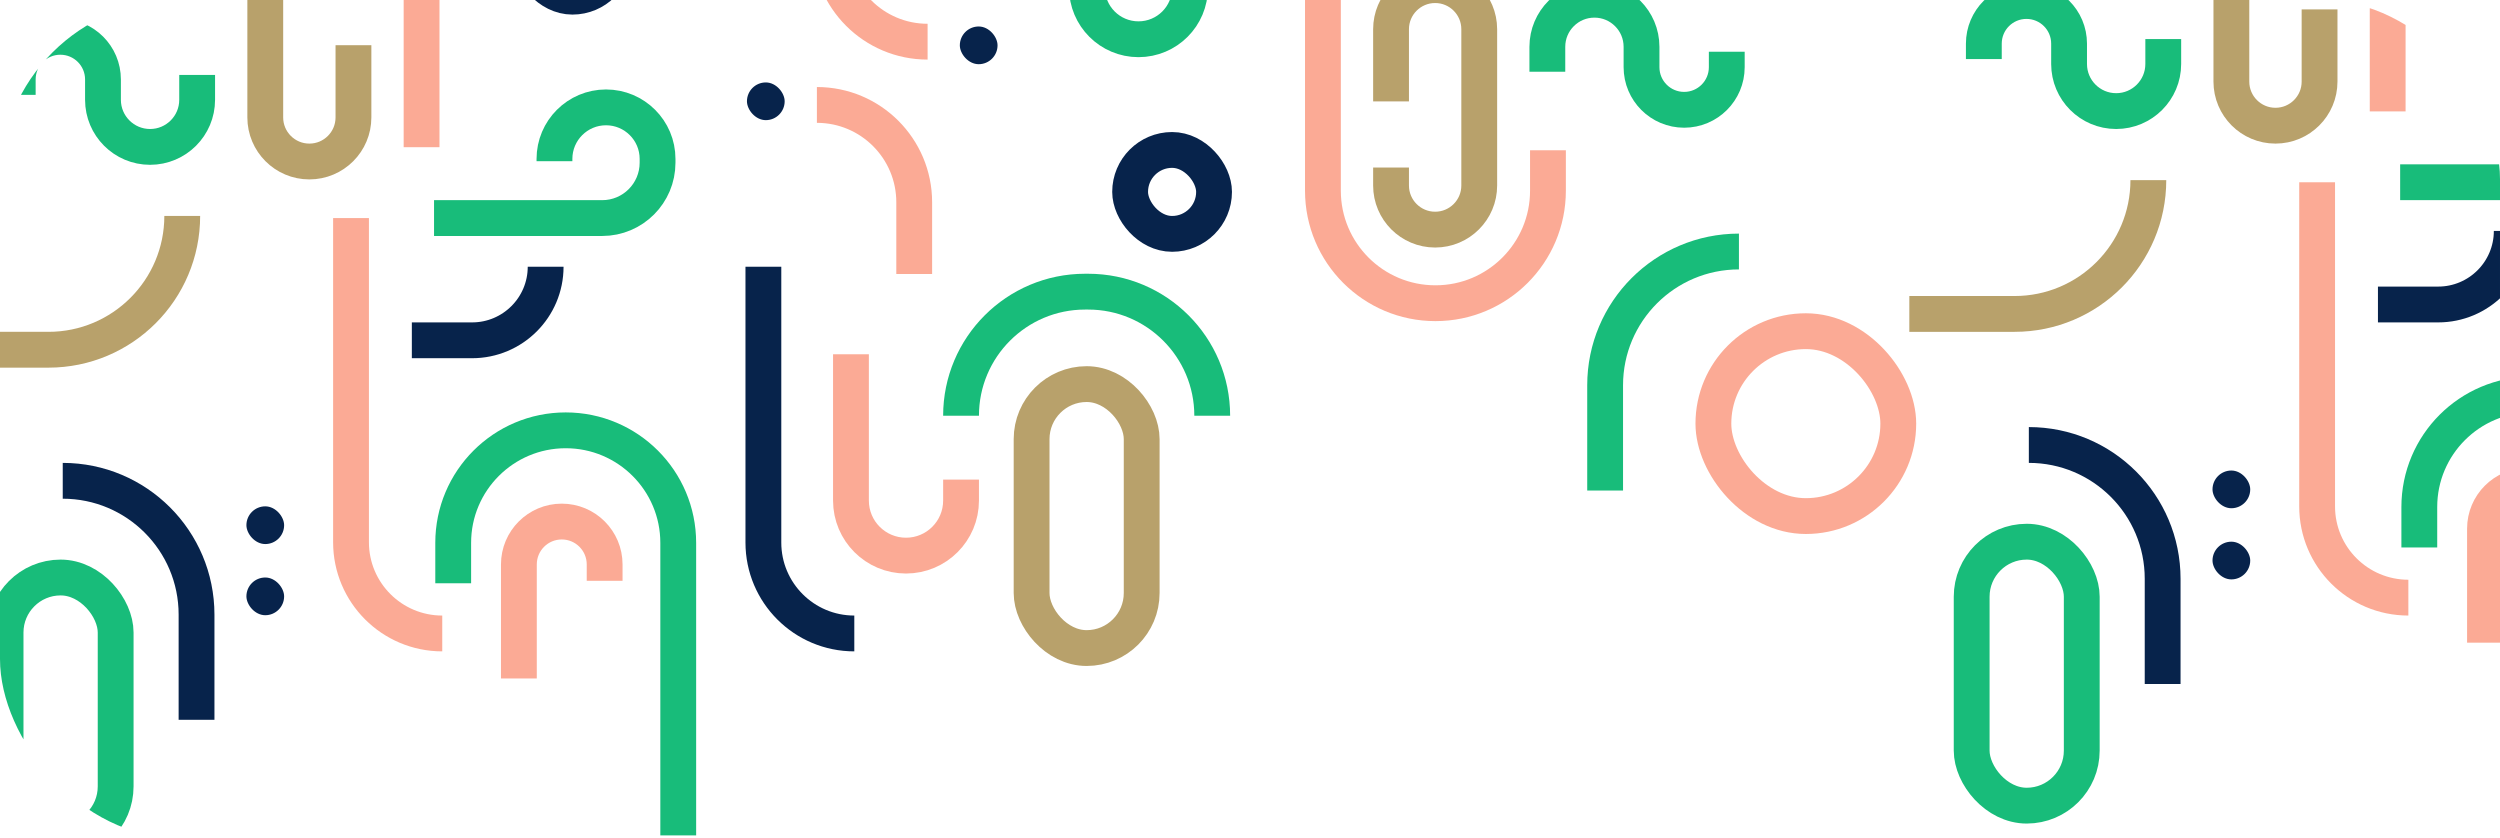 <svg width="349" height="117" viewBox="0 0 349 117" fill="none" xmlns="http://www.w3.org/2000/svg">
<g clip-path="url(#clip0_223_4402)">
<path d="M194.19 14.158V4.079C194.19 0.679 196.946 -2.077 200.346 -2.077V-2.077C203.745 -2.077 206.501 0.679 206.501 4.079V25.899C206.501 29.299 203.745 32.055 200.346 32.055V32.055C196.946 32.055 194.19 29.299 194.19 25.899L194.19 23.391" stroke="#B8A16B" stroke-width="5"/>
<path d="M182.94 -9.973H159.464C155.196 -9.973 151.737 -6.514 151.737 -2.247V-1.716C151.737 2.258 154.959 5.48 158.933 5.48V5.48C162.907 5.48 166.129 2.258 166.129 -1.716V-2.034" stroke="#18BC7A" stroke-width="5"/>
<rect x="74.05" y="-12.18" width="11.717" height="11.717" rx="5.858" stroke="#07234B" stroke-width="5"/>
<rect x="239.189" y="46.234" width="25.811" height="25.811" rx="12.905" stroke="#FBAA95" stroke-width="5"/>
<rect x="133.993" y="3.697" width="5.264" height="5.264" rx="2.632" fill="#07234B"/>
<path d="M184.68 -0.082L184.68 26.621C184.68 35.296 191.713 42.328 200.388 42.328V42.328C209.062 42.328 216.095 35.296 216.095 26.621L216.095 20.974" stroke="#FBAA95" stroke-width="5"/>
<path d="M129.493 5.819V5.819C121.99 5.819 115.908 -0.263 115.908 -7.765L115.908 -17.784" stroke="#FBAA95" stroke-width="5"/>
<path d="M242.755 35.111V35.111C232.439 35.111 224.076 43.474 224.076 53.79L224.076 68.479" stroke="#18BC7A" stroke-width="5"/>
<path d="M216.01 10.012V6.534C216.01 2.904 218.953 -0.039 222.583 -0.039V-0.039C226.213 -0.039 229.156 2.904 229.156 6.534V9.378C229.156 12.665 231.82 15.329 235.107 15.329V15.329C238.393 15.329 241.057 12.665 241.057 9.378V7.22" stroke="#18BC7A" stroke-width="5"/>
<rect x="159.379" y="90.469" width="15.368" height="36.849" rx="7.684" transform="rotate(-180 159.379 90.469)" stroke="#B8A16B" stroke-width="5"/>
<rect x="16.145" y="117.469" width="15.368" height="36.849" rx="7.684" transform="rotate(-180 16.145 117.469)" stroke="#18BC7A" stroke-width="5"/>
<path d="M49.342 6.311L49.342 16.39C49.342 19.79 46.587 22.546 43.187 22.546V22.546C39.787 22.546 37.031 19.79 37.031 16.39L37.031 -5.43C37.031 -8.83 39.787 -11.586 43.187 -11.586V-11.586C46.587 -11.586 49.342 -8.83 49.342 -5.43L49.342 -2.922" stroke="#B8A16B" stroke-width="5"/>
<path d="M60.592 30.442L84.068 30.442C88.335 30.442 91.795 26.982 91.795 22.715L91.795 22.185C91.795 18.211 88.573 14.989 84.599 14.989V14.989C80.625 14.989 77.403 18.211 77.403 22.185L77.403 22.503" stroke="#18BC7A" stroke-width="5"/>
<rect x="169.482" y="32.649" width="11.717" height="11.717" rx="5.858" transform="rotate(-180 169.482 32.649)" stroke="#07234B" stroke-width="5"/>
<rect x="109.539" y="16.772" width="5.264" height="5.264" rx="2.632" transform="rotate(-180 109.539 16.772)" fill="#07234B"/>
<rect x="39.663" y="75.95" width="5.264" height="5.264" rx="2.632" transform="rotate(-180 39.663 75.95)" fill="#07234B"/>
<rect x="39.663" y="85.884" width="5.264" height="5.264" rx="2.632" transform="rotate(-180 39.663 85.884)" fill="#07234B"/>
<path d="M118.794 49.46L118.794 69.88C118.794 74.123 122.234 77.564 126.478 77.564V77.564C130.722 77.564 134.162 74.123 134.162 69.88L134.162 66.951" stroke="#FBAA95" stroke-width="5"/>
<path d="M72.436 94.714L72.436 78.795C72.436 75.489 75.116 72.809 78.422 72.809V72.809C81.728 72.809 84.408 75.489 84.408 78.795L84.408 81.081" stroke="#FBAA95" stroke-width="5"/>
<path d="M94.682 116.62L94.682 75.781C94.682 67.106 87.649 60.073 78.974 60.073V60.073C70.299 60.073 63.267 67.106 63.267 75.781L63.267 81.428" stroke="#18BC7A" stroke-width="5"/>
<path d="M58.852 20.55L58.852 -6.152C58.852 -14.827 51.819 -21.86 43.145 -21.86V-21.86C34.469 -21.86 27.437 -14.827 27.437 -6.152L27.437 -0.505" stroke="#FBAA95" stroke-width="5"/>
<path d="M119.261 88.431V88.431C112.251 88.431 106.568 82.748 106.568 75.738L106.568 37.234" stroke="#07234B" stroke-width="5"/>
<path d="M61.738 88.431V88.431C54.705 88.431 49.003 82.729 49.003 75.696L49.003 30.442" stroke="#FBAA95" stroke-width="5"/>
<path d="M114.039 14.649V14.649C121.542 14.649 127.624 20.732 127.624 28.234L127.624 38.253" stroke="#FBAA95" stroke-width="5"/>
<path d="M25.441 30.145V30.145C25.441 40.461 17.078 48.824 6.762 48.824L-7.926 48.824" stroke="#B8A16B" stroke-width="5"/>
<path d="M27.522 10.457L27.522 13.935C27.522 17.565 24.579 20.508 20.949 20.508V20.508C17.319 20.508 14.376 17.565 14.376 13.935L14.376 11.091C14.376 7.804 11.712 5.14 8.425 5.14V5.14C5.139 5.14 2.475 7.804 2.475 11.091L2.475 13.248" stroke="#18BC7A" stroke-width="5"/>
<path d="M8.758 67.12V67.12C19.074 67.12 27.437 75.483 27.437 85.799L27.437 100.488" stroke="#07234B" stroke-width="5"/>
<path d="M57.493 47.507L65.898 47.507C71.572 47.507 76.172 42.908 76.172 37.234V37.234" stroke="#07234B" stroke-width="5"/>
<path d="M169.227 58.036V58.036C169.227 48.47 161.473 40.715 151.907 40.715L151.482 40.715C141.916 40.715 134.162 48.47 134.162 58.036V58.036" stroke="#18BC7A" stroke-width="5"/>
<rect x="290.613" y="112.469" width="15.368" height="36.849" rx="7.684" transform="rotate(-180 290.613 112.469)" stroke="#18BC7A" stroke-width="5"/>
<path d="M323.811 1.311L323.811 11.39C323.811 14.79 321.055 17.546 317.655 17.546V17.546C314.255 17.546 311.5 14.79 311.5 11.39L311.5 -10.431C311.5 -13.83 314.255 -16.586 317.655 -16.586V-16.586C321.055 -16.586 323.811 -13.83 323.811 -10.431L323.811 -7.922" stroke="#B8A16B" stroke-width="5"/>
<path d="M335.061 25.442L358.537 25.442C362.804 25.442 366.263 21.982 366.263 17.715L366.263 17.185C366.263 13.211 363.041 9.989 359.067 9.989V9.989C355.093 9.989 351.872 13.211 351.872 17.185L351.872 17.503" stroke="#18BC7A" stroke-width="5"/>
<rect x="314.131" y="70.95" width="5.264" height="5.264" rx="2.632" transform="rotate(-180 314.131 70.95)" fill="#07234B"/>
<rect x="314.131" y="80.884" width="5.264" height="5.264" rx="2.632" transform="rotate(-180 314.131 80.884)" fill="#07234B"/>
<path d="M346.905 89.714L346.905 73.795C346.905 70.489 349.585 67.809 352.89 67.809V67.809C356.196 67.809 358.876 70.489 358.876 73.795L358.876 76.081" stroke="#FBAA95" stroke-width="5"/>
<path d="M369.15 111.62L369.15 70.781C369.15 62.106 362.117 55.073 353.443 55.073V55.073C344.768 55.073 337.735 62.106 337.735 70.781L337.735 76.428" stroke="#18BC7A" stroke-width="5"/>
<path d="M333.32 15.55L333.32 -11.152C333.32 -19.827 326.288 -26.86 317.613 -26.86V-26.86C308.938 -26.86 301.905 -19.827 301.905 -11.152L301.905 -5.505" stroke="#FBAA95" stroke-width="5"/>
<path d="M336.207 83.431V83.431C329.173 83.431 323.471 77.729 323.471 70.696L323.471 25.442" stroke="#FBAA95" stroke-width="5"/>
<path d="M299.91 25.145V25.145C299.91 35.461 291.547 43.824 281.231 43.824L266.542 43.824" stroke="#B8A16B" stroke-width="5"/>
<path d="M301.99 5.457L301.99 8.935C301.99 12.565 299.047 15.508 295.417 15.508V15.508C291.787 15.508 288.844 12.565 288.844 8.935L288.844 6.091C288.844 2.804 286.18 0.14 282.894 0.14V0.14C279.607 0.14 276.943 2.804 276.943 6.091L276.943 8.248" stroke="#18BC7A" stroke-width="5"/>
<path d="M283.226 62.12V62.12C293.542 62.12 301.905 70.483 301.905 80.799L301.905 95.488" stroke="#07234B" stroke-width="5"/>
<path d="M331.961 42.507L340.367 42.507C346.04 42.507 350.64 37.908 350.64 32.234V32.234" stroke="#07234B" stroke-width="5"/>
</g>
<defs>
<clipPath id="clip0_223_4402">
<rect width="349" height="117" rx="25" fill="white"/>
</clipPath>
</defs>
</svg>
